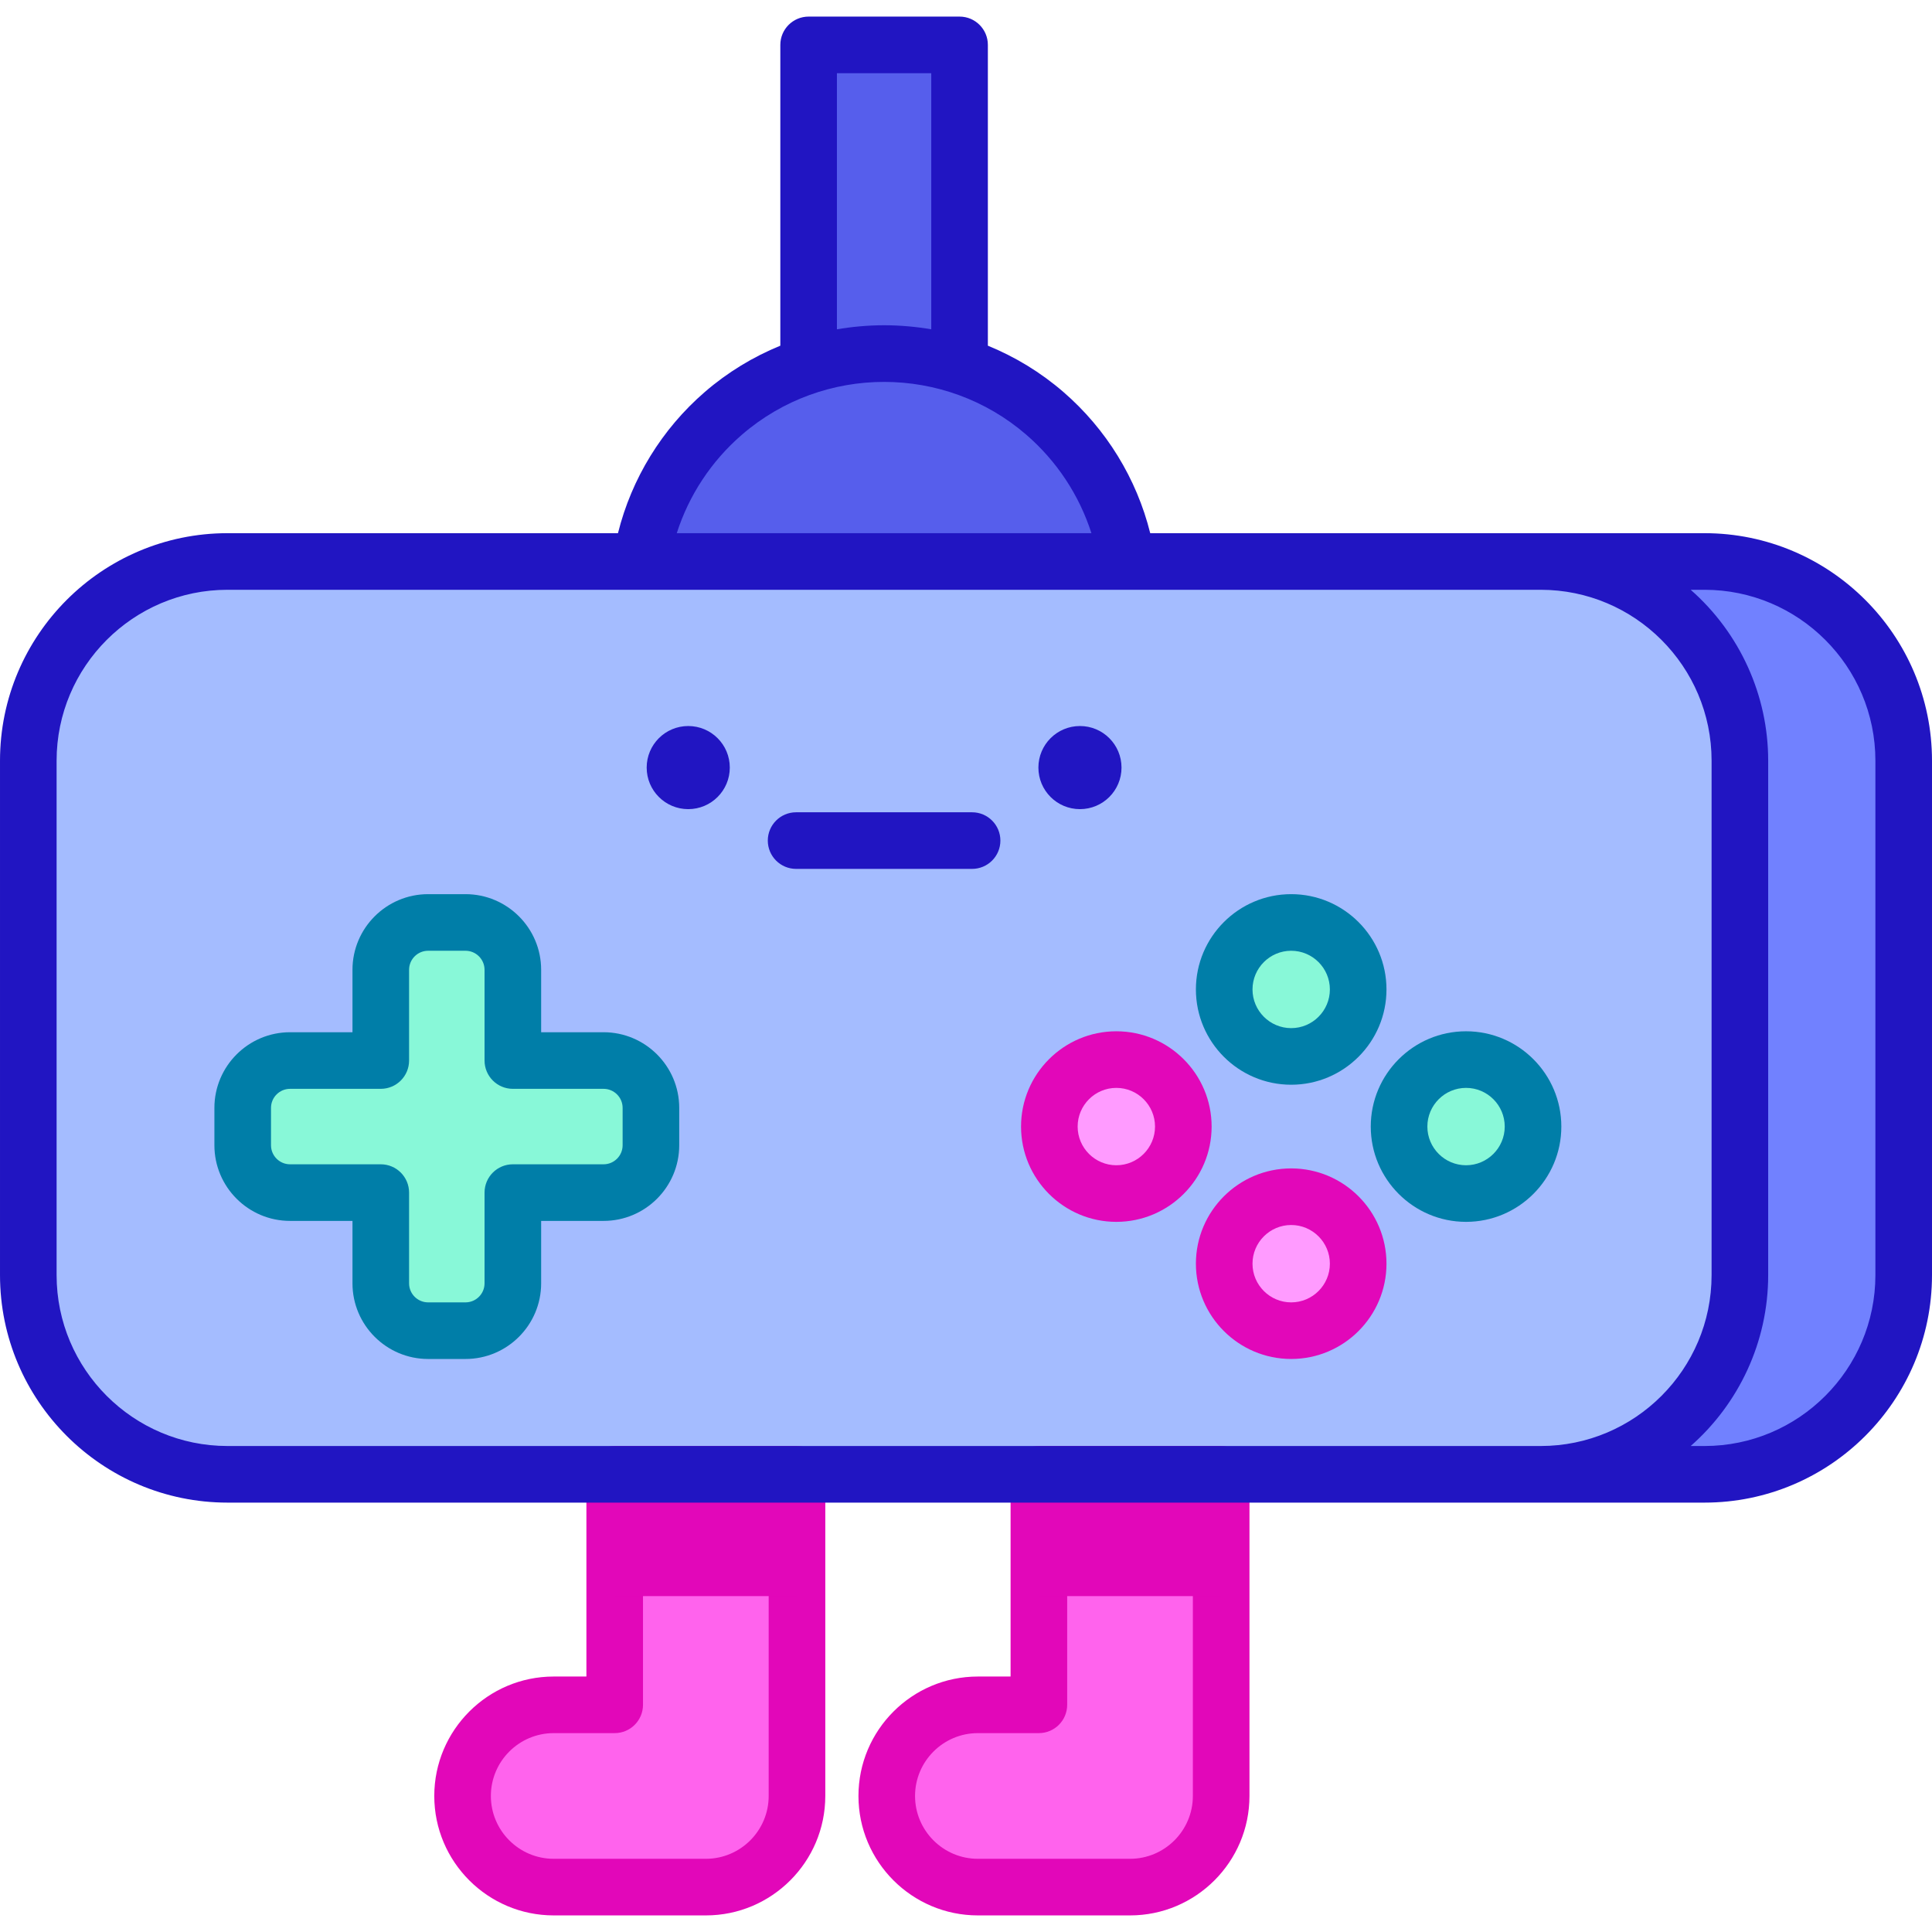 <svg id="Capa_1" enable-background="new 0 0 512 512" height="512" viewBox="0 0 512 512" width="512" xmlns="http://www.w3.org/2000/svg"><g><path d="m408.293 390.709c29.159 0 52.796-23.638 52.796-52.796v-136.318c0-29.159-23.638-52.796-52.796-52.796h-347.997c-29.159 0-52.796 23.638-52.796 52.796v136.319c0 29.159 23.638 52.796 52.796 52.796h347.997z" fill="#a4bcff"/><path d="m451.704 148.798h-43.411c29.159 0 52.796 23.638 52.796 52.796v136.319c0 29.159-23.638 52.796-52.796 52.796h43.411c29.159 0 52.796-23.638 52.796-52.796v-136.318c0-29.159-23.638-52.797-52.796-52.797z" fill="#7181ff"/><g><path d="m323.622 390.709v85.24c0 13.339-10.814 24.153-24.153 24.153h-40.317c-13.339 0-24.153-10.814-24.153-24.153s10.814-24.153 24.153-24.153h16.164v-61.086h48.306z" fill="#ff63ed"/></g><g><path d="m211.21 390.709v85.24c0 13.339-10.814 24.153-24.153 24.153h-40.317c-13.339 0-24.153-10.814-24.153-24.153s10.814-24.153 24.153-24.153h16.164v-61.086h48.306z" fill="#ff63ed"/></g><g><g><path d="m299.469 507.603h-40.317c-17.454 0-31.653-14.2-31.653-31.653s14.2-31.653 31.653-31.653h8.664v-53.586c0-4.142 3.358-7.5 7.5-7.5h48.307c4.142 0 7.5 3.358 7.5 7.5v85.24c-.001 17.452-14.201 31.652-31.654 31.652zm-40.318-48.307c-9.183 0-16.653 7.471-16.653 16.653s7.471 16.653 16.653 16.653h40.317c9.183 0 16.653-7.471 16.653-16.653v-77.74h-33.307v53.586c0 4.142-3.358 7.5-7.5 7.5h-16.163z" fill="#e207b9"/></g></g><g><g><path d="m187.057 507.603h-40.317c-17.454 0-31.653-14.2-31.653-31.653s14.2-31.653 31.653-31.653h8.664v-53.586c0-4.142 3.358-7.5 7.5-7.5h48.307c4.142 0 7.5 3.358 7.5 7.5v85.24c-.001 17.452-14.201 31.652-31.654 31.652zm-40.318-48.307c-9.183 0-16.653 7.471-16.653 16.653s7.471 16.653 16.653 16.653h40.317c9.183 0 16.653-7.471 16.653-16.653v-77.74h-33.307v53.586c0 4.142-3.358 7.5-7.5 7.5h-16.163z" fill="#e207b9"/></g></g><path d="m162.903 390.709h48.307v32.276h-48.307z" fill="#e207b9"/><path d="m275.315 390.709h48.307v32.276h-48.307z" fill="#e207b9"/><path d="m234.294 93.694c6.978 0 13.697 1.104 20 3.135v-84.931h-40v84.931c6.303-2.031 13.022-3.135 20-3.135z" fill="#565eec"/><path d="m298.692 148.799c-4.841-31.213-31.828-55.105-64.397-55.105-32.57 0-59.556 23.892-64.397 55.105z" fill="#565eec"/><path d="m159.952 281.052h-24.042v-24.042c0-6.931-5.618-12.549-12.549-12.549h-9.902c-6.931 0-12.549 5.618-12.549 12.549v24.042h-24.042c-6.931 0-12.549 5.618-12.549 12.549v9.902c0 6.931 5.618 12.549 12.549 12.549h24.042v24.042c0 6.931 5.618 12.549 12.549 12.549h9.902c6.931 0 12.549-5.618 12.549-12.549v-24.042h24.042c6.931 0 12.549-5.618 12.549-12.549v-9.902c0-6.93-5.618-12.549-12.549-12.549z" fill="#88f8d8"/><g><path d="m123.361 360.143h-9.902c-11.055 0-20.049-8.994-20.049-20.049v-16.542h-16.542c-11.055 0-20.049-8.994-20.049-20.049v-9.902c0-11.055 8.994-20.049 20.049-20.049h16.542v-16.542c0-11.055 8.994-20.049 20.049-20.049h9.902c11.055 0 20.049 8.994 20.049 20.049v16.542h16.542c11.055 0 20.049 8.994 20.049 20.049v9.902c0 11.055-8.994 20.049-20.049 20.049h-16.542v16.542c0 11.055-8.993 20.049-20.049 20.049zm-46.493-71.591c-2.784 0-5.049 2.265-5.049 5.049v9.902c0 2.784 2.265 5.049 5.049 5.049h24.042c4.142 0 7.5 3.358 7.5 7.5v24.042c0 2.784 2.265 5.049 5.049 5.049h9.902c2.784 0 5.049-2.265 5.049-5.049v-24.042c0-4.142 3.358-7.5 7.5-7.5h24.042c2.784 0 5.049-2.265 5.049-5.049v-9.902c0-2.784-2.265-5.049-5.049-5.049h-24.042c-4.142 0-7.5-3.358-7.5-7.5v-24.042c0-2.784-2.265-5.049-5.049-5.049h-9.902c-2.784 0-5.049 2.265-5.049 5.049v24.042c0 4.142-3.358 7.5-7.5 7.5z" fill="#007ea8"/></g><circle cx="342.179" cy="262.213" fill="#88f8d8" r="17.752"/><circle cx="388.518" cy="298.552" fill="#88f8d8" r="17.752"/><g><path d="m342.179 287.465c-13.924 0-25.252-11.328-25.252-25.252s11.328-25.252 25.252-25.252 25.252 11.328 25.252 25.252-11.328 25.252-25.252 25.252zm0-35.504c-5.653 0-10.252 4.599-10.252 10.252s4.599 10.252 10.252 10.252 10.252-4.599 10.252-10.252-4.599-10.252-10.252-10.252z" fill="#007ea8"/></g><circle cx="342.179" cy="334.891" fill="#ff9bff" r="17.752"/><circle cx="295.84" cy="298.552" fill="#ff9bff" r="17.752"/><g><path d="m342.179 360.143c-13.924 0-25.252-11.328-25.252-25.251s11.328-25.252 25.252-25.252 25.252 11.328 25.252 25.252-11.328 25.251-25.252 25.251zm0-35.503c-5.653 0-10.252 4.599-10.252 10.252s4.599 10.251 10.252 10.251 10.252-4.599 10.252-10.251-4.599-10.252-10.252-10.252z" fill="#e207b9"/></g><g><path d="m388.518 323.804c-13.924 0-25.251-11.328-25.251-25.252s11.328-25.251 25.251-25.251 25.252 11.328 25.252 25.251-11.329 25.252-25.252 25.252zm0-35.503c-5.653 0-10.251 4.599-10.251 10.251s4.599 10.252 10.251 10.252 10.252-4.599 10.252-10.252-4.6-10.251-10.252-10.251z" fill="#007ea8"/></g><g><path d="m295.84 323.804c-13.924 0-25.252-11.328-25.252-25.252s11.328-25.251 25.252-25.251 25.252 11.328 25.252 25.251-11.328 25.252-25.252 25.252zm0-35.503c-5.653 0-10.252 4.599-10.252 10.251s4.599 10.252 10.252 10.252 10.252-4.599 10.252-10.252-4.599-10.251-10.252-10.251z" fill="#e207b9"/></g><circle cx="286.199" cy="203.417" fill="#2115c2" r="11.013"/><g><path d="m257.614 230.264h-46.639c-4.142 0-7.5-3.358-7.5-7.5s3.358-7.5 7.5-7.5h46.639c4.142 0 7.5 3.358 7.5 7.5s-3.358 7.5-7.5 7.5z" fill="#2115c2"/></g><g fill="#2115c2"><circle cx="182.39" cy="203.417" r="11.013"/><path d="m451.704 141.298h-43.411-103.471c-3.601-14.465-11.628-27.579-23.026-37.431-6-5.187-12.768-9.299-20.001-12.256v-79.714c0-4.142-3.358-7.5-7.5-7.5h-40c-4.142 0-7.5 3.358-7.5 7.5v79.714c-7.233 2.957-14.002 7.069-20.001 12.256-11.397 9.852-19.425 22.967-23.025 37.431h-103.473c-33.247 0-60.296 27.049-60.296 60.297v136.318c0 33.248 27.049 60.296 60.296 60.296h391.407c33.248 0 60.296-27.049 60.296-60.296v-136.318c.001-33.248-27.048-60.297-60.295-60.297zm-229.91-54.027v-67.874h25v67.873c-3.679-.64-8.172-1.077-12.5-1.077-4.344.001-8.836.44-12.5 1.078zm-25.191 27.944c21.65-18.716 53.828-18.634 75.384 0 8.088 6.992 14.039 16.047 17.251 26.083h-109.886c3.211-10.036 9.162-19.091 17.251-26.083zm-181.603 222.698v-136.318c0-24.977 20.32-45.296 45.296-45.296h347.997c24.976 0 45.296 20.32 45.296 45.296v136.318c0 24.977-20.32 45.296-45.296 45.296h-347.997c-24.976 0-45.296-20.319-45.296-45.296zm482 0c0 24.977-20.32 45.296-45.296 45.296h-3.654c12.744-11.205 20.539-27.566 20.539-45.296v-136.318c0-17.304-7.476-33.811-20.539-45.296h3.654c24.977 0 45.296 20.32 45.296 45.296z"/></g></g></svg>